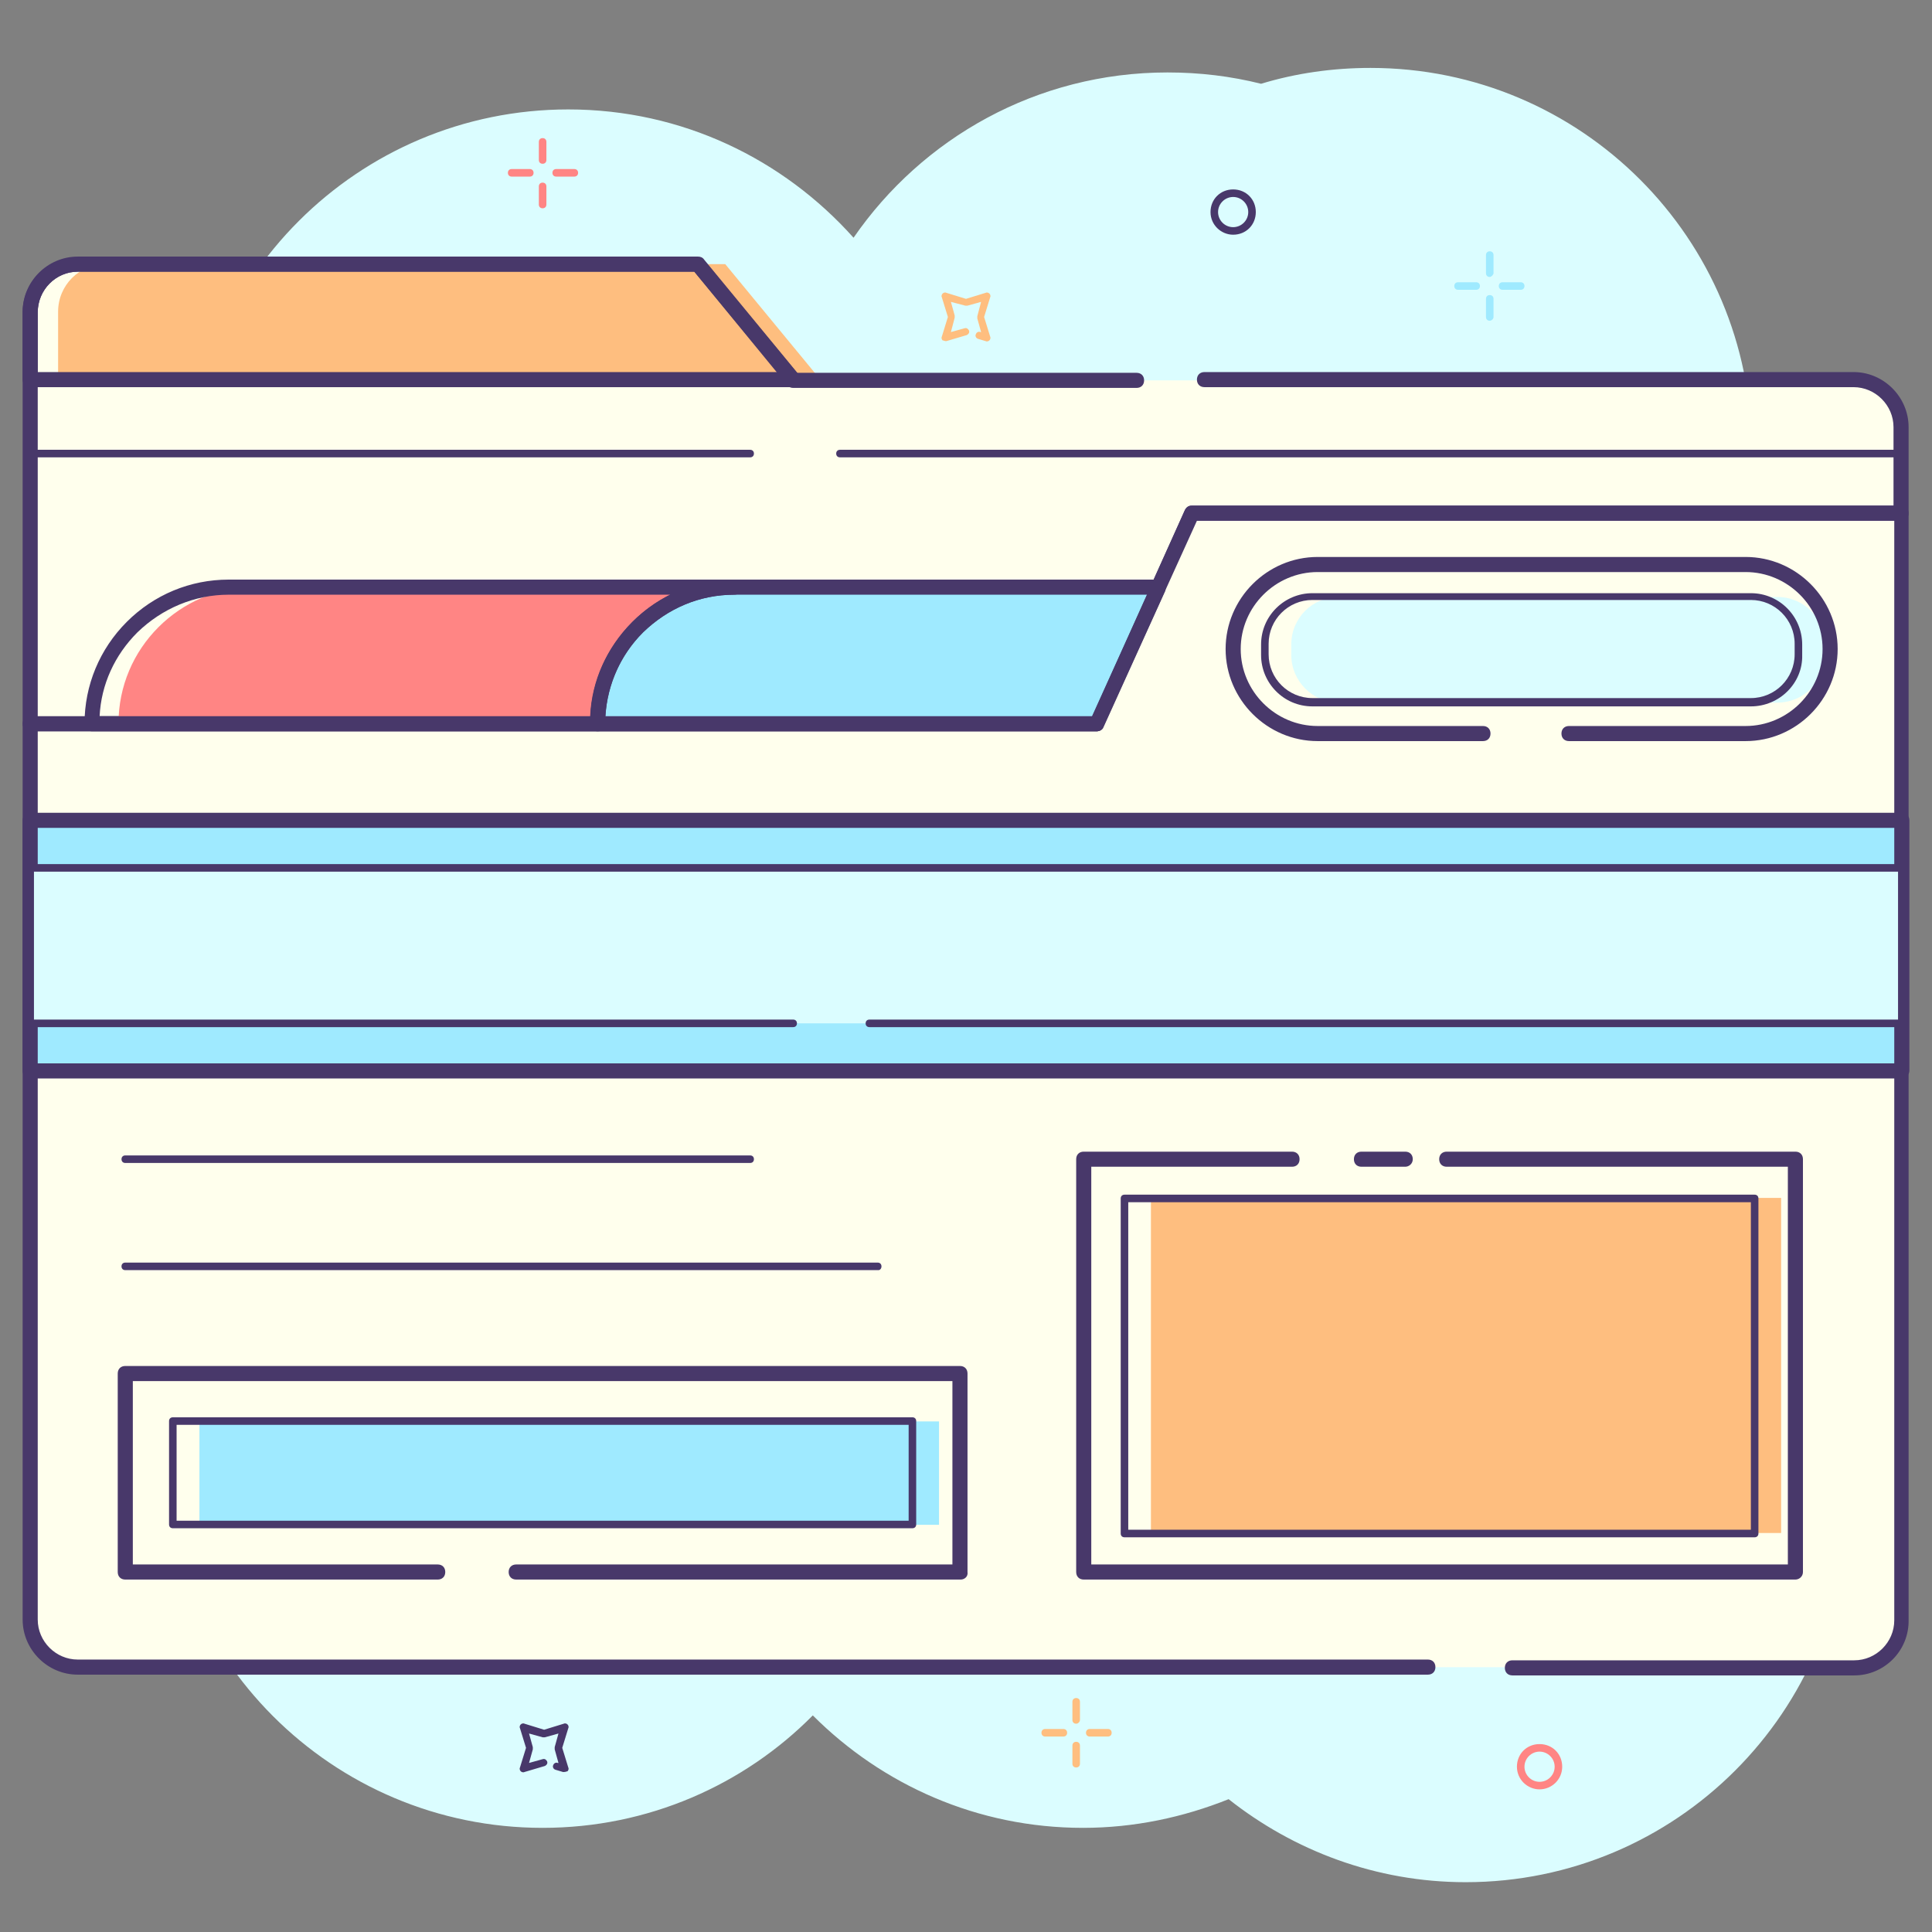 <svg xmlns="http://www.w3.org/2000/svg" id="Layer_1" x="0" y="0" version="1.1" viewBox="0 0 256 256" xml:space="preserve"><rect x="0" y="0" width="256" height="256" fill="#808080" stroke="none"/><style>.st0{fill:#dbfdff}.st2{fill:#ffffed}.st3{fill:#48386a}.st4{fill:#9feaff}.st5{fill:#febe7f}.st6{fill:#ff8584}</style><path d="M247.1 132.3c0-18.4-9.8-34.4-24.5-43.3 6-8.3 9.5-18.5 9.5-29.5 0-27.9-22.6-50.5-50.5-50.5-5 0-9.9.7-14.5 2.1-4-1-8.1-1.5-12.4-1.5-17.3 0-32.5 8.7-41.6 21.9-9.3-10.4-22.7-17-37.8-17-27.9 0-50.5 22.6-50.5 50.5s22.6 50.5 50.5 50.5c1.5 0 2.9-.1 4.4-.2-1.1 4.2-1.7 8.6-1.7 13.2s.6 9 1.8 13.3c-2.6-.4-5.2-.6-7.9-.6-27.9 0-50.5 22.6-50.5 50.5s22.6 50.5 50.5 50.5c14 0 26.7-5.7 35.8-14.9 9.2 9.2 21.8 14.9 35.8 14.9 6.8 0 13.3-1.4 19.3-3.8 8.6 6.8 19.5 11 31.4 11 27.9 0 50.5-22.6 50.5-50.5 0-12.1-4.3-23.2-11.4-31.9 8.6-9.1 13.8-21.3 13.8-34.7z" class="st0"/><path fill="#fff" d="M189.2 221H10.3c-3.5 0-6.3-2.8-6.3-6.3V95.9h141.3L158 68h94v146.6c0 3.5-2.8 6.3-6.3 6.3h-56.5z"/><path d="M159.7 50.3h86c3.5 0 6.3 2.8 6.3 6.3V68h-94l-12.6 27.9H4V41.4c0-3.5 2.8-6.3 6.3-6.3h82.2l12.6 15.3h54.6z" class="st2"/><path d="M189.2 221H10.3c-3.5 0-6.3-2.8-6.3-6.3V95.9h141.3L158 68h94v146.6c0 3.5-2.8 6.3-6.3 6.3h-56.5z" class="st2"/><path d="M245.7 222h-45.3c-.6 0-1-.4-1-1s.4-1 1-1h45.3c2.9 0 5.3-2.4 5.3-5.3V69h-92.4l-12.4 27.3c-.2.4-.5.6-.9.6H5v117.7c0 2.9 2.4 5.3 5.3 5.3h178.9c.6 0 1 .4 1 1s-.4 1-1 1H10.3c-4 0-7.3-3.3-7.3-7.3V95.9c0-.6.4-1 1-1h140.7L157 67.6c.2-.4.5-.6.9-.6h94c.6 0 1 .4 1 1v146.6c.1 4.1-3.2 7.4-7.2 7.4z" class="st3"/><path d="M4 108.7h248v33.2H4z" class="st4"/><path d="M252 142.9H4c-.6 0-1-.4-1-1v-33.2c0-.6.4-1 1-1h248c.6 0 1 .4 1 1v33.2c0 .5-.5 1-1 1zm-247-2h246v-31.2H5v31.2z" class="st3"/><path d="M68.6 146.2h13.7v98H68.6z" class="st4" transform="rotate(90 75.44 195.186)"/><path d="M172 139.2h44.4v83.5H172z" class="st5" transform="rotate(90 194.238 180.968)"/><path d="M100.8 77.8c-5 0-9.5 2-12.8 5.3-3.3 3.3-5.3 7.8-5.3 12.8h-67c0-5 2-9.5 5.3-12.8 3.3-3.3 7.8-5.3 12.8-5.3h67z" class="st6"/><path d="M34.8 35h61.3l12.6 15.3H7.7v-9c0-3.5 2.8-6.3 6.3-6.3h20.8z" class="st5"/><path d="M171.1 86.8v-1.4c0-3.5 2.8-6.3 6.3-6.3h58.1c3.5 0 6.3 2.8 6.3 6.3v1.4c0 3.5-2.8 6.3-6.3 6.3h-58.1c-3.5 0-6.3-2.9-6.3-6.3zM105.1 135.6H4V115h248v20.6H115.2z" class="st0"/><path d="M252 136.1H115.2c-.3 0-.5-.2-.5-.5s.2-.5.5-.5h136.3v-19.6H4.5v19.6h100.6c.3 0 .5.2.5.5s-.2.5-.5.5H4c-.3 0-.5-.2-.5-.5V115c0-.3.2-.5.5-.5h248c.3 0 .5.2.5.5v20.6c0 .2-.2.5-.5.5zM127.3 209.3H68.4c-.6 0-1-.4-1-1s.4-1 1-1h57.8V183H17.6v24.3H58c.6 0 1 .4 1 1s-.4 1-1 1H16.6c-.6 0-1-.4-1-1V182c0-.6.4-1 1-1h110.6c.6 0 1 .4 1 1v26.3c.1.6-.4 1-.9 1z" class="st3"/><path d="M120.9 202.5h-98c-.3 0-.5-.2-.5-.5v-13.7c0-.3.2-.5.5-.5h98c.3 0 .5.2.5.5V202c0 .3-.2.5-.5.5zm-97.5-1h97v-12.7h-97v12.7zM186.2 154.6h-5.8c-.6 0-1-.4-1-1s.4-1 1-1h5.8c.6 0 1 .4 1 1s-.5 1-1 1z" class="st3"/><path d="M237.9 209.3h-94.3c-.6 0-1-.4-1-1v-54.7c0-.6.4-1 1-1h27.6c.6 0 1 .4 1 1s-.4 1-1 1h-26.6v52.7h92.3v-52.7h-45.2c-.6 0-1-.4-1-1s.4-1 1-1h46.2c.6 0 1 .4 1 1v54.7c0 .6-.5 1-1 1z" class="st3"/><path d="M232.5 203.7H149c-.3 0-.5-.2-.5-.5v-44.4c0-.3.2-.5.5-.5h83.5c.3 0 .5.2.5.5v44.4c0 .3-.2.5-.5.5zm-83-1H232v-43.4h-82.5v43.4z" class="st3"/><path d="M153.5 77.8l-8.2 18.1H79.2c0-5 2-9.5 5.3-12.8 3.3-3.3 7.8-5.3 12.8-5.3h56.2z" class="st4"/><path d="M145.3 96.9H79.2c-.6 0-1-.4-1-1 0-5.1 2-9.9 5.6-13.5 3.6-3.6 8.4-5.6 13.5-5.6h56.2c.3 0 .7.2.8.5.2.3.2.6.1 1l-8.2 18.1c-.1.3-.5.5-.9.5zm-65.1-2h64.5l7.3-16.1H97.3c-4.6 0-8.8 1.8-12.1 5-3 3-4.7 6.9-5 11.1z" class="st3"/><path d="M79.2 96.9h-67c-.6 0-1-.4-1-1 0-5.1 2-9.9 5.6-13.5 3.6-3.6 8.4-5.6 13.5-5.6h67c.6 0 1 .4 1 1s-.4 1-1 1c-4.6 0-8.8 1.8-12.1 5-3.2 3.2-5 7.5-5 12.1 0 .6-.4 1-1 1zm-66-2h65c.2-4.7 2.2-9.1 5.6-12.5 1.5-1.5 3.2-2.7 5-3.6H30.3c-4.5 0-8.8 1.8-12.1 5-3 3-4.8 6.9-5 11.1z" class="st3"/><path d="M145.3 96.9H4c-.6 0-1-.4-1-1V41.4c0-4 3.3-7.3 7.3-7.3h82.2c.3 0 .6.1.8.4l12.3 14.9h45c.6 0 1 .4 1 1s-.4 1-1 1h-45.5c-.3 0-.6-.1-.8-.4L92 36H10.3C7.4 36 5 38.4 5 41.4V95h139.7L157 67.6c.2-.4.5-.6.9-.6h93V56.6c0-2.9-2.4-5.3-5.3-5.3h-86c-.6 0-1-.4-1-1s.4-1 1-1h86c4 0 7.3 3.3 7.3 7.3V68c0 .6-.4 1-1 1h-93.4l-12.4 27.3c0 .4-.4.6-.8.6z" class="st3"/><path d="M105.1 51.3H4c-.6 0-1-.4-1-1v-9c0-4 3.3-7.3 7.3-7.3h82.2c.3 0 .6.1.8.4l12.6 15.3c.2.3.3.7.1 1.1-.2.3-.5.5-.9.5zM5 49.3h98L92 36H10.3C7.4 36 5 38.4 5 41.4v7.9zM99.4 154.1H16.6c-.3 0-.5-.2-.5-.5s.2-.5.5-.5h82.8c.3 0 .5.2.5.5s-.2.5-.5.5zM116.4 168.3H16.6c-.3 0-.5-.2-.5-.5s.2-.5.5-.5h99.7c.3 0 .5.2.5.5s-.2.5-.4.5z" class="st3"/><g><path d="M231.3 98.2h-23.4c-.6 0-1-.4-1-1s.4-1 1-1h23.4c5.6 0 10.2-4.6 10.2-10.2s-4.6-10.2-10.2-10.2h-56.7c-5.6 0-10.2 4.6-10.2 10.2s4.6 10.2 10.2 10.2h21.9c.6 0 1 .4 1 1s-.4 1-1 1h-21.9c-6.7 0-12.2-5.5-12.2-12.2s5.5-12.2 12.2-12.2h56.7c6.7 0 12.2 5.5 12.2 12.2s-5.5 12.2-12.2 12.2z" class="st3"/></g><g><path d="M232 93.6h-58.1c-3.8 0-6.8-3.1-6.8-6.8v-1.4c0-3.8 3.1-6.8 6.8-6.8H232c3.8 0 6.8 3.1 6.8 6.8v1.4c.1 3.7-3 6.8-6.8 6.8zm-58.1-14.1c-3.2 0-5.8 2.6-5.8 5.8v1.4c0 3.2 2.6 5.8 5.8 5.8H232c3.2 0 5.8-2.6 5.8-5.8v-1.4c0-3.2-2.6-5.8-5.8-5.8h-58.1z" class="st3"/></g><g><path d="M252 60.6H111.3c-.3 0-.5-.2-.5-.5s.2-.5.5-.5H252c.3 0 .5.2.5.5s-.2.5-.5.5z" class="st3"/></g><g><path d="M99.4 60.6H4c-.3 0-.5-.2-.5-.5s.2-.5.5-.5h95.4c.3 0 .5.2.5.5s-.2.5-.5.5z" class="st3"/></g><g><path d="M163.4 31.1c-1.6 0-3-1.3-3-3s1.3-3 3-3 3 1.3 3 3-1.3 3-3 3zm0-5c-1.1 0-2 .9-2 2s.9 2 2 2 2-.9 2-2-.9-2-2-2z" class="st3"/></g><g><path d="M204 237.1c-1.6 0-3-1.3-3-3s1.3-3 3-3 3 1.3 3 3-1.4 3-3 3zm0-5c-1.1 0-2 .9-2 2s.9 2 2 2 2-.9 2-2-.9-2-2-2z" class="st6"/></g><g><path d="M74.7 234.8h-.1l-1-.3c-.3-.1-.4-.4-.3-.6.1-.3.4-.4.6-.3h.1l-.5-1.8v-.3l.5-1.8-1.8.5h-.3l-1.8-.5.5 1.8v.3l-.5 1.8 1.8-.5c.3-.1.5.1.6.3.1.3-.1.5-.3.6l-2.7.8c-.2.1-.4 0-.5-.1-.1-.1-.2-.3-.1-.5l.8-2.6-.8-2.6c-.1-.2 0-.4.1-.5.1-.1.3-.2.5-.1l2.6.8 2.6-.8c.2-.1.4 0 .5.1s.2.3.1.5l-.8 2.6.8 2.6c.1.2 0 .4-.1.5-.3.1-.4.1-.5.1z" class="st3"/></g><g><path d="M125.3 45.2c-.1 0-.3-.1-.4-.1-.1-.1-.2-.3-.1-.5l.8-2.6-.8-2.6c-.1-.2 0-.4.1-.5s.3-.2.5-.1l2.6.8 2.6-.8c.2-.1.4 0 .5.1s.2.3.1.5l-.8 2.6.8 2.6c.1.2 0 .4-.1.5s-.3.2-.5.1l-1-.3c-.3-.1-.4-.4-.3-.6.1-.3.4-.4.6-.3h.1l-.5-1.8v-.3l.5-1.9-1.8.5h-.3L126 40l.5 1.8v.3L126 44l1.8-.5c.3-.1.5.1.6.3.1.3-.1.5-.3.6l-2.7.8h-.1z" class="st5"/></g><g><path d="M71.9 21.7c-.3 0-.5-.2-.5-.5v-2.4c0-.3.2-.5.5-.5s.5.2.5.5v2.4c0 .3-.2.5-.5.5zM71.9 27.6c-.3 0-.5-.2-.5-.5v-2.4c0-.3.2-.5.5-.5s.5.2.5.5v2.4c0 .3-.2.5-.5.5zM76.1 23.4h-2.4c-.3 0-.5-.2-.5-.5s.2-.5.5-.5h2.4c.3 0 .5.2.5.5s-.2.5-.5.5zM70.2 23.4h-2.4c-.3 0-.5-.2-.5-.5s.2-.5.5-.5h2.4c.3 0 .5.2.5.5s-.2.5-.5.5z" class="st6"/></g><g><path d="M142.6 228.4c-.3 0-.5-.2-.5-.5v-2.4c0-.3.2-.5.5-.5s.5.2.5.5v2.4c0 .2-.2.5-.5.5zM142.6 234.2c-.3 0-.5-.2-.5-.5v-2.4c0-.3.2-.5.5-.5s.5.2.5.5v2.4c0 .3-.2.5-.5.5zM146.8 230.1h-2.4c-.3 0-.5-.2-.5-.5s.2-.5.5-.5h2.4c.3 0 .5.2.5.5s-.2.5-.5.5zM140.9 230.1h-2.4c-.3 0-.5-.2-.5-.5s.2-.5.5-.5h2.4c.3 0 .5.2.5.5s-.2.5-.5.5z" class="st5"/></g><g><path d="M197.4 36.7c-.3 0-.5-.2-.5-.5v-2.4c0-.3.2-.5.5-.5s.5.2.5.5v2.4c0 .2-.3.5-.5.5zM197.4 42.5c-.3 0-.5-.2-.5-.5v-2.4c0-.3.2-.5.5-.5s.5.2.5.5V42c0 .3-.3.5-.5.5zM201.5 38.4h-2.4c-.3 0-.5-.2-.5-.5s.2-.5.5-.5h2.4c.3 0 .5.2.5.5s-.2.5-.5.5zM195.6 38.4h-2.4c-.3 0-.5-.2-.5-.5s.2-.5.5-.5h2.4c.3 0 .5.2.5.5s-.2.5-.5.5z" class="st4"/></g></svg>